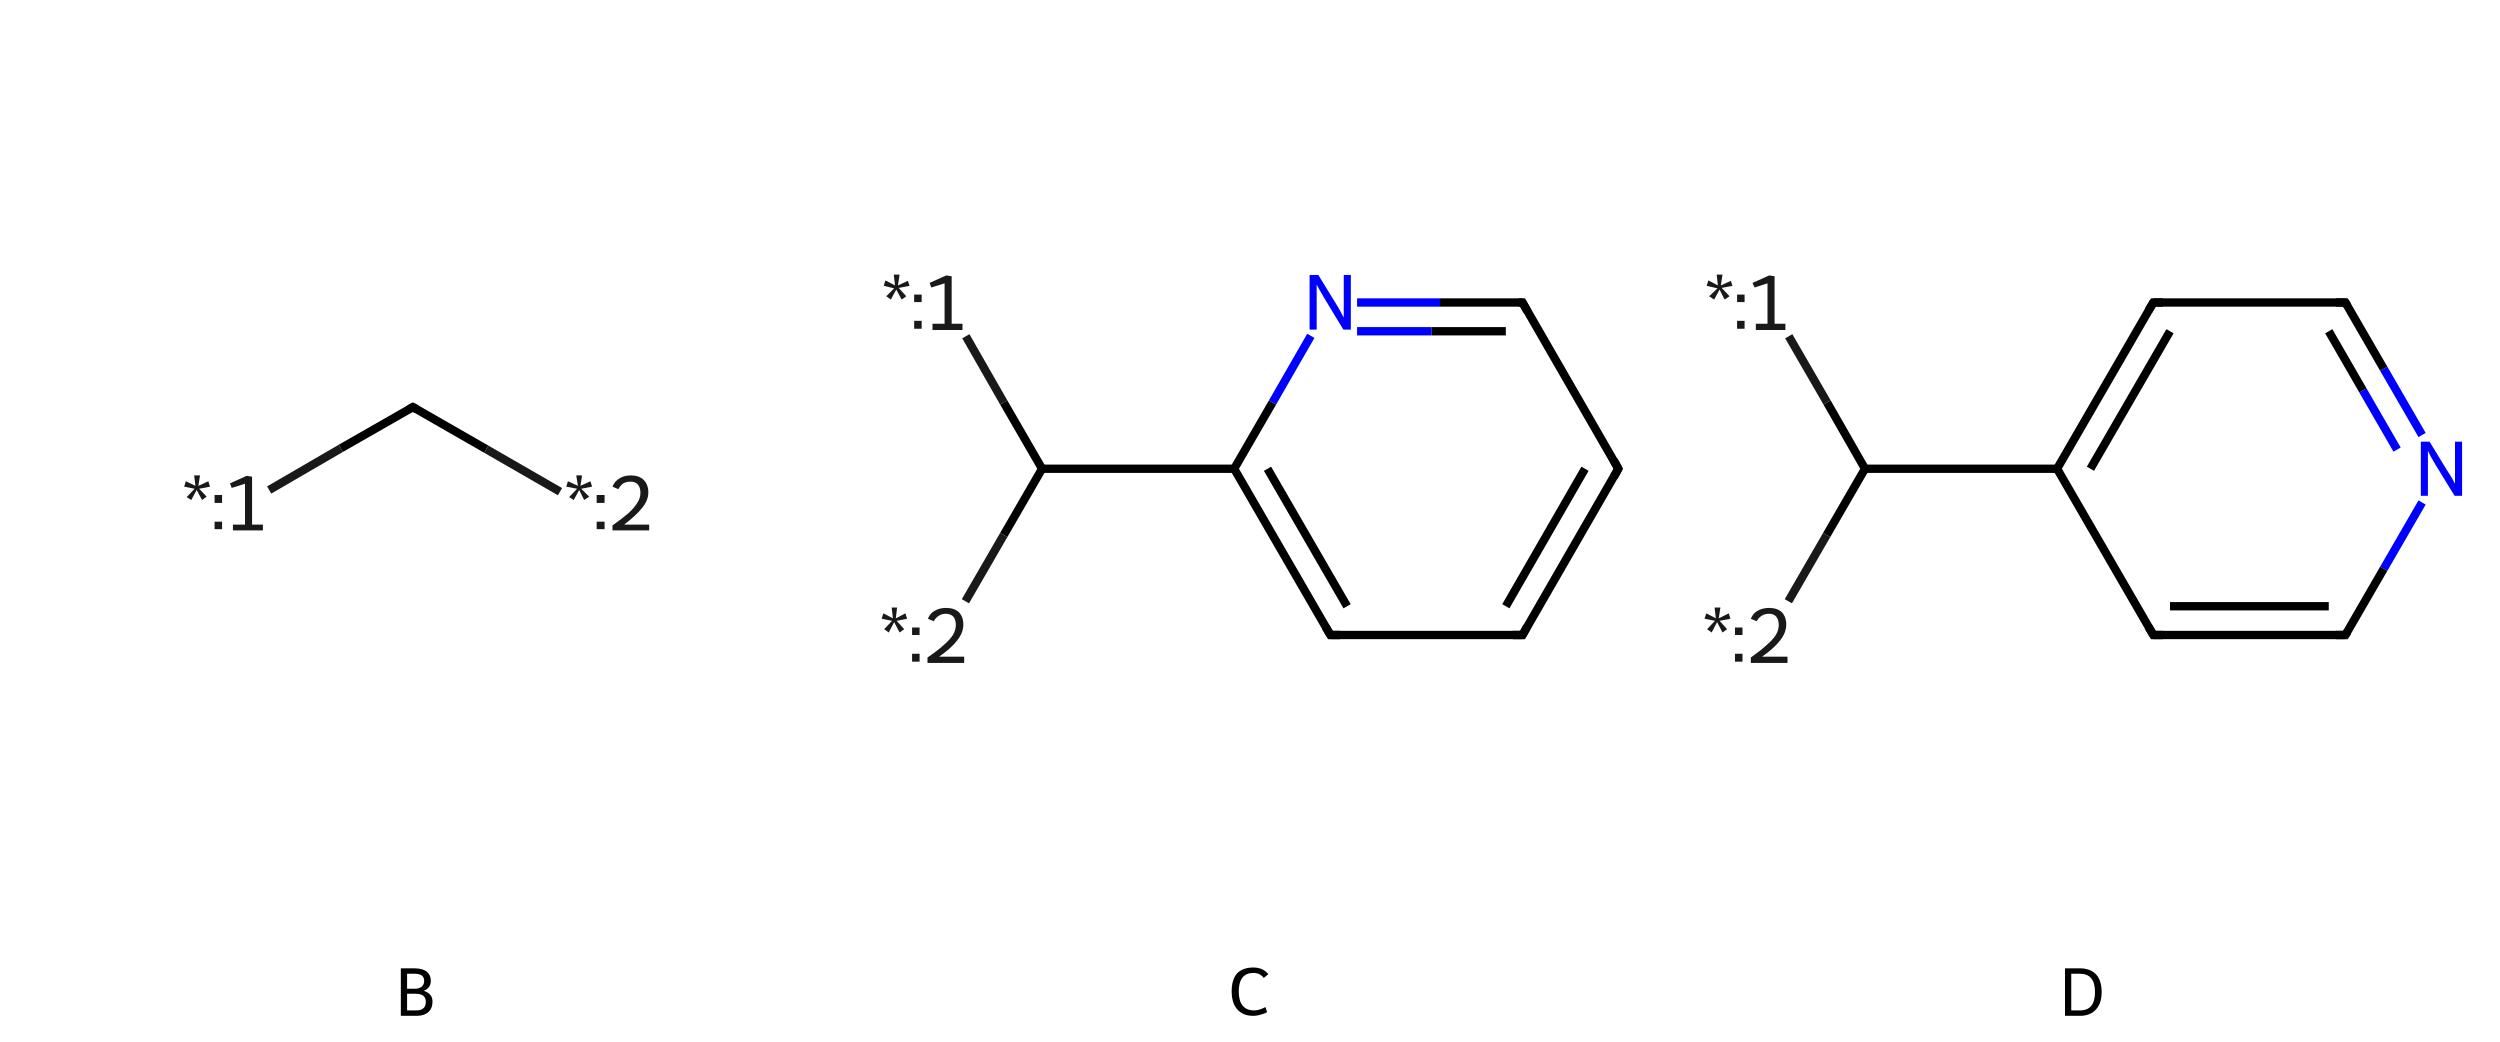 <?xml version='1.0' encoding='iso-8859-1'?>
<svg version='1.1' baseProfile='full'
              xmlns='http://www.w3.org/2000/svg'
                      xmlns:rdkit='http://www.rdkit.org/xml'
                      xmlns:xlink='http://www.w3.org/1999/xlink'
                  xml:space='preserve'
width='600px' height='250px' viewBox='0 0 600 250'>
<!-- END OF HEADER -->
<rect style='opacity:1.0;fill:#FFFFFF;stroke:none' width='600.0' height='250.0' x='0.0' y='0.0'> </rect>
<path class='bond-0 atom-0 atom-1' d='M 99.1,97.7 L 81.8,107.6' style='fill:none;fill-rule:evenodd;stroke:#000000;stroke-width:2.0px;stroke-linecap:butt;stroke-linejoin:miter;stroke-opacity:1' />
<path class='bond-0 atom-0 atom-1' d='M 81.8,107.6 L 64.6,117.6' style='fill:none;fill-rule:evenodd;stroke:#191919;stroke-width:2.0px;stroke-linecap:butt;stroke-linejoin:miter;stroke-opacity:1' />
<path class='bond-1 atom-0 atom-2' d='M 99.1,97.7 L 116.7,107.8' style='fill:none;fill-rule:evenodd;stroke:#000000;stroke-width:2.0px;stroke-linecap:butt;stroke-linejoin:miter;stroke-opacity:1' />
<path class='bond-1 atom-0 atom-2' d='M 116.7,107.8 L 134.4,118.0' style='fill:none;fill-rule:evenodd;stroke:#191919;stroke-width:2.0px;stroke-linecap:butt;stroke-linejoin:miter;stroke-opacity:1' />
<path d='M 98.2,98.2 L 99.1,97.7 L 100.0,98.2' style='fill:none;stroke:#000000;stroke-width:2.0px;stroke-linecap:butt;stroke-linejoin:miter;stroke-opacity:1;' />
<path class='atom-1' d='M 44.8 119.3
L 46.7 117.3
L 44.2 116.8
L 44.6 115.5
L 46.9 116.6
L 46.6 114.1
L 48.0 114.1
L 47.6 116.6
L 50.0 115.5
L 50.4 116.8
L 47.8 117.3
L 49.6 119.2
L 48.5 120.0
L 47.2 117.6
L 45.9 120.0
L 44.8 119.3
' fill='#191919'/>
<path class='atom-1' d='M 51.5 125.2
L 53.3 125.2
L 53.3 127.0
L 51.5 127.0
L 51.5 125.2
M 51.5 118.8
L 53.3 118.8
L 53.3 120.7
L 51.5 120.7
L 51.5 118.8
' fill='#191919'/>
<path class='atom-1' d='M 55.9 125.9
L 58.8 125.9
L 58.8 116.1
L 55.6 117.1
L 55.2 116.0
L 59.2 114.2
L 60.5 114.4
L 60.5 125.9
L 63.1 125.9
L 63.1 127.3
L 55.9 127.3
L 55.9 125.9
' fill='#191919'/>
<path class='atom-2' d='M 136.6 119.3
L 138.5 117.3
L 135.9 116.8
L 136.3 115.5
L 138.7 116.6
L 138.3 114.1
L 139.7 114.1
L 139.3 116.6
L 141.7 115.5
L 142.1 116.8
L 139.5 117.3
L 141.4 119.2
L 140.2 120.0
L 139.0 117.6
L 137.7 120.0
L 136.6 119.3
' fill='#191919'/>
<path class='atom-2' d='M 143.2 125.2
L 145.1 125.2
L 145.1 127.0
L 143.2 127.0
L 143.2 125.2
M 143.2 118.8
L 145.1 118.8
L 145.1 120.7
L 143.2 120.7
L 143.2 118.8
' fill='#191919'/>
<path class='atom-2' d='M 147.0 116.8
Q 147.5 115.5, 148.7 114.8
Q 149.8 114.1, 151.4 114.1
Q 153.4 114.1, 154.5 115.2
Q 155.6 116.3, 155.6 118.2
Q 155.6 120.1, 154.1 121.9
Q 152.7 123.7, 149.8 125.9
L 155.8 125.9
L 155.8 127.3
L 147.0 127.3
L 147.0 126.1
Q 149.4 124.4, 150.9 123.1
Q 152.3 121.8, 153.0 120.6
Q 153.7 119.5, 153.7 118.3
Q 153.7 117.0, 153.1 116.3
Q 152.5 115.6, 151.4 115.6
Q 150.3 115.6, 149.6 116.0
Q 148.9 116.5, 148.4 117.4
L 147.0 116.8
' fill='#191919'/>
<path class='legend' d='M 101.7 237.8
Q 102.7 238.1, 103.3 238.8
Q 103.8 239.4, 103.8 240.4
Q 103.8 242.0, 102.8 242.9
Q 101.8 243.8, 100.0 243.8
L 96.2 243.8
L 96.2 232.4
L 99.5 232.4
Q 101.4 232.4, 102.4 233.2
Q 103.4 234.0, 103.4 235.4
Q 103.4 237.1, 101.7 237.8
M 97.7 233.7
L 97.7 237.3
L 99.5 237.3
Q 100.6 237.3, 101.2 236.8
Q 101.8 236.3, 101.8 235.4
Q 101.8 233.7, 99.5 233.7
L 97.7 233.7
M 100.0 242.5
Q 101.1 242.5, 101.7 241.9
Q 102.2 241.4, 102.2 240.4
Q 102.2 239.5, 101.6 239.0
Q 101.0 238.5, 99.7 238.5
L 97.7 238.5
L 97.7 242.5
L 100.0 242.5
' fill='#000000'/>
<path class='bond-0 atom-0 atom-1' d='M 388.4,112.5 L 365.4,152.4' style='fill:none;fill-rule:evenodd;stroke:#000000;stroke-width:2.0px;stroke-linecap:butt;stroke-linejoin:miter;stroke-opacity:1' />
<path class='bond-0 atom-0 atom-1' d='M 380.4,112.5 L 361.4,145.5' style='fill:none;fill-rule:evenodd;stroke:#000000;stroke-width:2.0px;stroke-linecap:butt;stroke-linejoin:miter;stroke-opacity:1' />
<path class='bond-1 atom-1 atom-2' d='M 365.4,152.4 L 319.3,152.4' style='fill:none;fill-rule:evenodd;stroke:#000000;stroke-width:2.0px;stroke-linecap:butt;stroke-linejoin:miter;stroke-opacity:1' />
<path class='bond-2 atom-2 atom-3' d='M 319.3,152.4 L 296.2,112.5' style='fill:none;fill-rule:evenodd;stroke:#000000;stroke-width:2.0px;stroke-linecap:butt;stroke-linejoin:miter;stroke-opacity:1' />
<path class='bond-2 atom-2 atom-3' d='M 323.3,145.5 L 304.2,112.5' style='fill:none;fill-rule:evenodd;stroke:#000000;stroke-width:2.0px;stroke-linecap:butt;stroke-linejoin:miter;stroke-opacity:1' />
<path class='bond-3 atom-3 atom-4' d='M 296.2,112.5 L 250.1,112.5' style='fill:none;fill-rule:evenodd;stroke:#000000;stroke-width:2.0px;stroke-linecap:butt;stroke-linejoin:miter;stroke-opacity:1' />
<path class='bond-4 atom-4 atom-5' d='M 250.1,112.5 L 240.9,96.6' style='fill:none;fill-rule:evenodd;stroke:#000000;stroke-width:2.0px;stroke-linecap:butt;stroke-linejoin:miter;stroke-opacity:1' />
<path class='bond-4 atom-4 atom-5' d='M 240.9,96.6 L 231.8,80.7' style='fill:none;fill-rule:evenodd;stroke:#191919;stroke-width:2.0px;stroke-linecap:butt;stroke-linejoin:miter;stroke-opacity:1' />
<path class='bond-5 atom-4 atom-6' d='M 250.1,112.5 L 240.9,128.4' style='fill:none;fill-rule:evenodd;stroke:#000000;stroke-width:2.0px;stroke-linecap:butt;stroke-linejoin:miter;stroke-opacity:1' />
<path class='bond-5 atom-4 atom-6' d='M 240.9,128.4 L 231.7,144.3' style='fill:none;fill-rule:evenodd;stroke:#191919;stroke-width:2.0px;stroke-linecap:butt;stroke-linejoin:miter;stroke-opacity:1' />
<path class='bond-6 atom-3 atom-7' d='M 296.2,112.5 L 305.4,96.6' style='fill:none;fill-rule:evenodd;stroke:#000000;stroke-width:2.0px;stroke-linecap:butt;stroke-linejoin:miter;stroke-opacity:1' />
<path class='bond-6 atom-3 atom-7' d='M 305.4,96.6 L 314.6,80.6' style='fill:none;fill-rule:evenodd;stroke:#0000FF;stroke-width:2.0px;stroke-linecap:butt;stroke-linejoin:miter;stroke-opacity:1' />
<path class='bond-7 atom-7 atom-8' d='M 325.7,72.6 L 345.6,72.6' style='fill:none;fill-rule:evenodd;stroke:#0000FF;stroke-width:2.0px;stroke-linecap:butt;stroke-linejoin:miter;stroke-opacity:1' />
<path class='bond-7 atom-7 atom-8' d='M 345.6,72.6 L 365.4,72.6' style='fill:none;fill-rule:evenodd;stroke:#000000;stroke-width:2.0px;stroke-linecap:butt;stroke-linejoin:miter;stroke-opacity:1' />
<path class='bond-7 atom-7 atom-8' d='M 325.7,79.5 L 343.6,79.5' style='fill:none;fill-rule:evenodd;stroke:#0000FF;stroke-width:2.0px;stroke-linecap:butt;stroke-linejoin:miter;stroke-opacity:1' />
<path class='bond-7 atom-7 atom-8' d='M 343.6,79.5 L 361.4,79.5' style='fill:none;fill-rule:evenodd;stroke:#000000;stroke-width:2.0px;stroke-linecap:butt;stroke-linejoin:miter;stroke-opacity:1' />
<path class='bond-8 atom-8 atom-0' d='M 365.4,72.6 L 388.4,112.5' style='fill:none;fill-rule:evenodd;stroke:#000000;stroke-width:2.0px;stroke-linecap:butt;stroke-linejoin:miter;stroke-opacity:1' />
<path d='M 387.3,114.5 L 388.4,112.5 L 387.3,110.5' style='fill:none;stroke:#000000;stroke-width:2.0px;stroke-linecap:butt;stroke-linejoin:miter;stroke-opacity:1;' />
<path d='M 366.5,150.4 L 365.4,152.4 L 363.1,152.4' style='fill:none;stroke:#000000;stroke-width:2.0px;stroke-linecap:butt;stroke-linejoin:miter;stroke-opacity:1;' />
<path d='M 321.6,152.4 L 319.3,152.4 L 318.1,150.4' style='fill:none;stroke:#000000;stroke-width:2.0px;stroke-linecap:butt;stroke-linejoin:miter;stroke-opacity:1;' />
<path d='M 364.4,72.6 L 365.4,72.6 L 366.5,74.6' style='fill:none;stroke:#000000;stroke-width:2.0px;stroke-linecap:butt;stroke-linejoin:miter;stroke-opacity:1;' />
<path class='atom-5' d='M 212.7 71.1
L 214.6 69.2
L 212.1 68.6
L 212.5 67.3
L 214.8 68.5
L 214.5 65.9
L 215.9 65.9
L 215.5 68.5
L 217.9 67.4
L 218.3 68.6
L 215.7 69.1
L 217.5 71.1
L 216.4 71.9
L 215.1 69.5
L 213.8 71.9
L 212.7 71.1
' fill='#191919'/>
<path class='atom-5' d='M 219.4 77.0
L 221.2 77.0
L 221.2 78.9
L 219.4 78.9
L 219.4 77.0
M 219.4 70.7
L 221.2 70.7
L 221.2 72.5
L 219.4 72.5
L 219.4 70.7
' fill='#191919'/>
<path class='atom-5' d='M 223.8 77.7
L 226.7 77.7
L 226.7 68.0
L 223.5 69.0
L 223.1 67.9
L 227.1 66.1
L 228.4 66.3
L 228.4 77.7
L 231.0 77.7
L 231.0 79.2
L 223.8 79.2
L 223.8 77.7
' fill='#191919'/>
<path class='atom-6' d='M 212.2 151.0
L 214.1 149.0
L 211.6 148.5
L 212.0 147.2
L 214.3 148.4
L 214.0 145.8
L 215.3 145.8
L 215.0 148.4
L 217.3 147.2
L 217.7 148.5
L 215.2 149.0
L 217.0 151.0
L 215.9 151.8
L 214.6 149.3
L 213.3 151.8
L 212.2 151.0
' fill='#191919'/>
<path class='atom-6' d='M 218.9 156.9
L 220.7 156.9
L 220.7 158.8
L 218.9 158.8
L 218.9 156.9
M 218.9 150.6
L 220.7 150.6
L 220.7 152.4
L 218.9 152.4
L 218.9 150.6
' fill='#191919'/>
<path class='atom-6' d='M 222.7 148.5
Q 223.2 147.2, 224.3 146.6
Q 225.5 145.9, 227.0 145.9
Q 229.0 145.9, 230.1 146.9
Q 231.2 148.0, 231.2 149.9
Q 231.2 151.8, 229.8 153.6
Q 228.4 155.5, 225.4 157.6
L 231.4 157.6
L 231.4 159.1
L 222.6 159.1
L 222.6 157.8
Q 225.1 156.1, 226.5 154.8
Q 228.0 153.5, 228.7 152.4
Q 229.4 151.2, 229.4 150.0
Q 229.4 148.7, 228.8 148.0
Q 228.1 147.3, 227.0 147.3
Q 226.0 147.3, 225.3 147.8
Q 224.6 148.2, 224.1 149.1
L 222.7 148.5
' fill='#191919'/>
<path class='atom-7' d='M 316.4 66.0
L 320.7 73.0
Q 321.1 73.6, 321.8 74.9
Q 322.4 76.1, 322.5 76.2
L 322.5 66.0
L 324.2 66.0
L 324.2 79.1
L 322.4 79.1
L 317.8 71.5
Q 317.3 70.6, 316.7 69.6
Q 316.2 68.6, 316.0 68.3
L 316.0 79.1
L 314.3 79.1
L 314.3 66.0
L 316.4 66.0
' fill='#0000FF'/>
<path class='legend' d='M 295.6 237.9
Q 295.6 235.1, 296.9 233.6
Q 298.3 232.2, 300.8 232.2
Q 303.1 232.2, 304.4 233.8
L 303.3 234.7
Q 302.4 233.5, 300.8 233.5
Q 299.1 233.5, 298.2 234.6
Q 297.3 235.8, 297.3 237.9
Q 297.3 240.2, 298.2 241.3
Q 299.1 242.5, 301.0 242.5
Q 302.2 242.5, 303.7 241.7
L 304.1 242.9
Q 303.5 243.3, 302.6 243.5
Q 301.7 243.8, 300.7 243.8
Q 298.3 243.8, 296.9 242.2
Q 295.6 240.7, 295.6 237.9
' fill='#000000'/>
<path class='bond-0 atom-0 atom-1' d='M 562.9,152.4 L 516.8,152.4' style='fill:none;fill-rule:evenodd;stroke:#000000;stroke-width:2.0px;stroke-linecap:butt;stroke-linejoin:miter;stroke-opacity:1' />
<path class='bond-0 atom-0 atom-1' d='M 558.9,145.5 L 520.8,145.5' style='fill:none;fill-rule:evenodd;stroke:#000000;stroke-width:2.0px;stroke-linecap:butt;stroke-linejoin:miter;stroke-opacity:1' />
<path class='bond-1 atom-1 atom-2' d='M 516.8,152.4 L 493.7,112.5' style='fill:none;fill-rule:evenodd;stroke:#000000;stroke-width:2.0px;stroke-linecap:butt;stroke-linejoin:miter;stroke-opacity:1' />
<path class='bond-2 atom-2 atom-3' d='M 493.7,112.5 L 447.6,112.5' style='fill:none;fill-rule:evenodd;stroke:#000000;stroke-width:2.0px;stroke-linecap:butt;stroke-linejoin:miter;stroke-opacity:1' />
<path class='bond-3 atom-3 atom-4' d='M 447.6,112.5 L 438.5,96.6' style='fill:none;fill-rule:evenodd;stroke:#000000;stroke-width:2.0px;stroke-linecap:butt;stroke-linejoin:miter;stroke-opacity:1' />
<path class='bond-3 atom-3 atom-4' d='M 438.5,96.6 L 429.3,80.7' style='fill:none;fill-rule:evenodd;stroke:#191919;stroke-width:2.0px;stroke-linecap:butt;stroke-linejoin:miter;stroke-opacity:1' />
<path class='bond-4 atom-3 atom-5' d='M 447.6,112.5 L 438.4,128.4' style='fill:none;fill-rule:evenodd;stroke:#000000;stroke-width:2.0px;stroke-linecap:butt;stroke-linejoin:miter;stroke-opacity:1' />
<path class='bond-4 atom-3 atom-5' d='M 438.4,128.4 L 429.2,144.3' style='fill:none;fill-rule:evenodd;stroke:#191919;stroke-width:2.0px;stroke-linecap:butt;stroke-linejoin:miter;stroke-opacity:1' />
<path class='bond-5 atom-2 atom-6' d='M 493.7,112.5 L 516.8,72.6' style='fill:none;fill-rule:evenodd;stroke:#000000;stroke-width:2.0px;stroke-linecap:butt;stroke-linejoin:miter;stroke-opacity:1' />
<path class='bond-5 atom-2 atom-6' d='M 501.7,112.5 L 520.8,79.5' style='fill:none;fill-rule:evenodd;stroke:#000000;stroke-width:2.0px;stroke-linecap:butt;stroke-linejoin:miter;stroke-opacity:1' />
<path class='bond-6 atom-6 atom-7' d='M 516.8,72.6 L 562.9,72.6' style='fill:none;fill-rule:evenodd;stroke:#000000;stroke-width:2.0px;stroke-linecap:butt;stroke-linejoin:miter;stroke-opacity:1' />
<path class='bond-7 atom-7 atom-8' d='M 562.9,72.6 L 572.1,88.5' style='fill:none;fill-rule:evenodd;stroke:#000000;stroke-width:2.0px;stroke-linecap:butt;stroke-linejoin:miter;stroke-opacity:1' />
<path class='bond-7 atom-7 atom-8' d='M 572.1,88.5 L 581.3,104.4' style='fill:none;fill-rule:evenodd;stroke:#0000FF;stroke-width:2.0px;stroke-linecap:butt;stroke-linejoin:miter;stroke-opacity:1' />
<path class='bond-7 atom-7 atom-8' d='M 558.9,79.5 L 567.1,93.7' style='fill:none;fill-rule:evenodd;stroke:#000000;stroke-width:2.0px;stroke-linecap:butt;stroke-linejoin:miter;stroke-opacity:1' />
<path class='bond-7 atom-7 atom-8' d='M 567.1,93.7 L 575.3,107.9' style='fill:none;fill-rule:evenodd;stroke:#0000FF;stroke-width:2.0px;stroke-linecap:butt;stroke-linejoin:miter;stroke-opacity:1' />
<path class='bond-8 atom-8 atom-0' d='M 581.3,120.6 L 572.1,136.5' style='fill:none;fill-rule:evenodd;stroke:#0000FF;stroke-width:2.0px;stroke-linecap:butt;stroke-linejoin:miter;stroke-opacity:1' />
<path class='bond-8 atom-8 atom-0' d='M 572.1,136.5 L 562.9,152.4' style='fill:none;fill-rule:evenodd;stroke:#000000;stroke-width:2.0px;stroke-linecap:butt;stroke-linejoin:miter;stroke-opacity:1' />
<path d='M 560.6,152.4 L 562.9,152.4 L 563.4,151.6' style='fill:none;stroke:#000000;stroke-width:2.0px;stroke-linecap:butt;stroke-linejoin:miter;stroke-opacity:1;' />
<path d='M 519.1,152.4 L 516.8,152.4 L 515.6,150.4' style='fill:none;stroke:#000000;stroke-width:2.0px;stroke-linecap:butt;stroke-linejoin:miter;stroke-opacity:1;' />
<path d='M 515.6,74.6 L 516.8,72.6 L 519.1,72.6' style='fill:none;stroke:#000000;stroke-width:2.0px;stroke-linecap:butt;stroke-linejoin:miter;stroke-opacity:1;' />
<path d='M 560.6,72.6 L 562.9,72.6 L 563.4,73.4' style='fill:none;stroke:#000000;stroke-width:2.0px;stroke-linecap:butt;stroke-linejoin:miter;stroke-opacity:1;' />
<path class='atom-4' d='M 410.2 71.1
L 412.2 69.2
L 409.6 68.6
L 410.0 67.3
L 412.3 68.5
L 412.0 65.9
L 413.4 65.9
L 413.0 68.5
L 415.4 67.4
L 415.8 68.6
L 413.2 69.1
L 415.1 71.1
L 413.9 71.9
L 412.7 69.5
L 411.4 71.9
L 410.2 71.1
' fill='#191919'/>
<path class='atom-4' d='M 416.9 77.0
L 418.7 77.0
L 418.7 78.9
L 416.9 78.9
L 416.9 77.0
M 416.9 70.7
L 418.7 70.7
L 418.7 72.5
L 416.9 72.5
L 416.9 70.7
' fill='#191919'/>
<path class='atom-4' d='M 421.4 77.7
L 424.2 77.7
L 424.2 68.0
L 421.1 69.0
L 420.6 67.9
L 424.6 66.1
L 425.9 66.3
L 425.9 77.7
L 428.5 77.7
L 428.5 79.2
L 421.4 79.2
L 421.4 77.7
' fill='#191919'/>
<path class='atom-5' d='M 409.7 151.0
L 411.6 149.0
L 409.1 148.5
L 409.5 147.2
L 411.8 148.4
L 411.5 145.8
L 412.9 145.8
L 412.5 148.4
L 414.9 147.2
L 415.3 148.5
L 412.7 149.0
L 414.5 151.0
L 413.4 151.8
L 412.1 149.3
L 410.8 151.8
L 409.7 151.0
' fill='#191919'/>
<path class='atom-5' d='M 416.4 156.9
L 418.2 156.9
L 418.2 158.8
L 416.4 158.8
L 416.4 156.9
M 416.4 150.6
L 418.2 150.6
L 418.2 152.4
L 416.4 152.4
L 416.4 150.6
' fill='#191919'/>
<path class='atom-5' d='M 420.2 148.5
Q 420.7 147.2, 421.8 146.6
Q 423.0 145.9, 424.6 145.9
Q 426.5 145.9, 427.6 146.9
Q 428.7 148.0, 428.7 149.9
Q 428.7 151.8, 427.3 153.6
Q 425.9 155.5, 422.9 157.6
L 429.0 157.6
L 429.0 159.1
L 420.2 159.1
L 420.2 157.8
Q 422.6 156.1, 424.0 154.8
Q 425.5 153.5, 426.2 152.4
Q 426.9 151.2, 426.9 150.0
Q 426.9 148.7, 426.3 148.0
Q 425.7 147.3, 424.6 147.3
Q 423.5 147.3, 422.8 147.8
Q 422.1 148.2, 421.6 149.1
L 420.2 148.5
' fill='#191919'/>
<path class='atom-8' d='M 583.1 106.0
L 587.3 112.9
Q 587.8 113.6, 588.5 114.8
Q 589.1 116.0, 589.2 116.1
L 589.2 106.0
L 590.9 106.0
L 590.9 119.0
L 589.1 119.0
L 584.5 111.5
Q 584.0 110.6, 583.4 109.6
Q 582.9 108.6, 582.7 108.2
L 582.7 119.0
L 581.0 119.0
L 581.0 106.0
L 583.1 106.0
' fill='#0000FF'/>
<path class='legend' d='M 499.2 232.4
Q 501.7 232.4, 503.1 233.9
Q 504.4 235.4, 504.4 238.1
Q 504.4 240.7, 503.1 242.2
Q 501.7 243.8, 499.2 243.8
L 495.6 243.8
L 495.6 232.4
L 499.2 232.4
M 499.2 242.5
Q 501.0 242.5, 501.9 241.4
Q 502.8 240.3, 502.8 238.1
Q 502.8 235.9, 501.9 234.8
Q 501.0 233.7, 499.2 233.7
L 497.1 233.7
L 497.1 242.5
L 499.2 242.5
' fill='#000000'/>
</svg>
